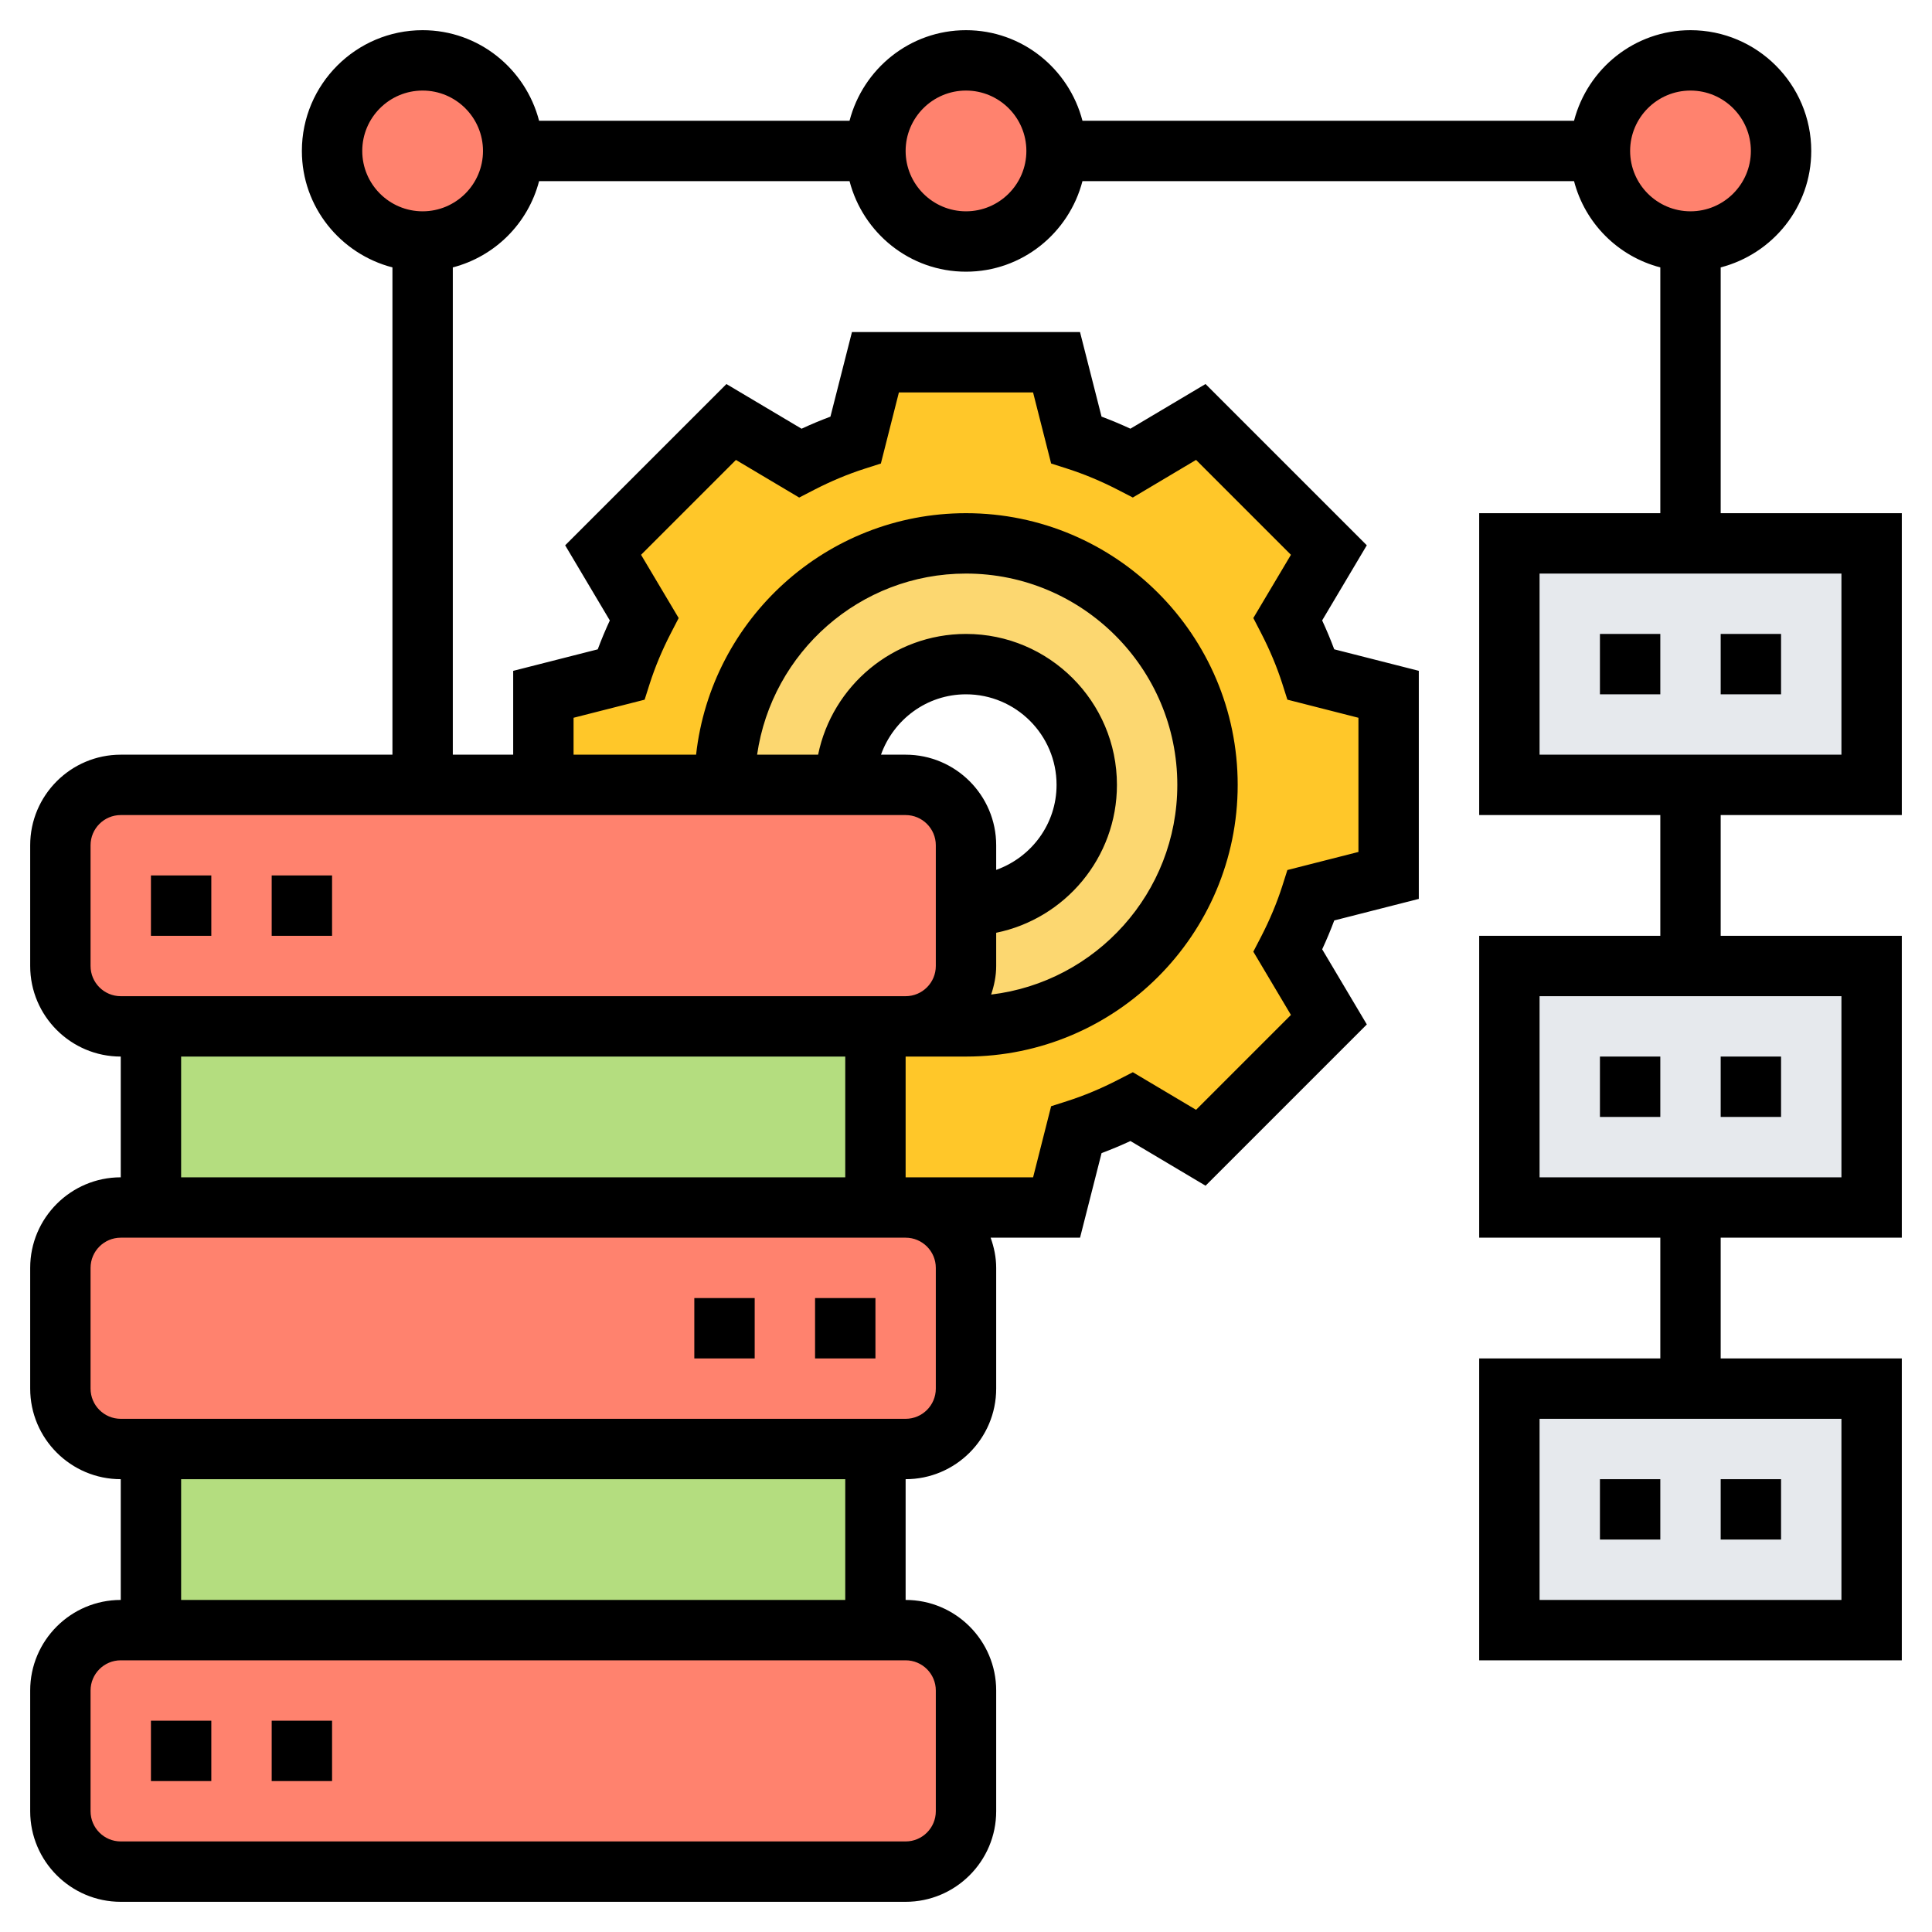 <svg id="Layer_5" enable-background="new 0 0 64 64" height="512" viewBox="0 0 64 64" width="512" xmlns="http://www.w3.org/2000/svg"><g><g><g><path d="m30 34h2c4.42 0 8-3.58 8-8s-3.58-8-8-8-8 3.58-8 8h-6v-3l2.57-.65c.2-.64.47-1.25.77-1.84l-1.36-2.29 4.24-4.24 2.29 1.36c.59-.3 1.2-.57 1.84-.77l.65-2.57h6l.65 2.57c.64.2 1.25.47 1.84.77l2.29-1.36 4.24 4.24-1.36 2.29c.3.59.57 1.2.77 1.84l2.57.65v6l-2.57.65c-.2.64-.47 1.25-.77 1.84l1.36 2.29-4.24 4.24-2.29-1.36c-.59.3-1.2.57-1.84.77l-.65 2.57h-5-1v-6z" fill="#ffc729"/></g><g><path d="m32 18c4.42 0 8 3.58 8 8s-3.58 8-8 8h-2c1.1 0 2-.9 2-2v-2c2.21 0 4-1.79 4-4s-1.79-4-4-4-4 1.79-4 4h-4c0-4.42 3.58-8 8-8z" fill="#fcd770"/></g><g><path d="m5 34h24v6h-24z" fill="#b4dd7f"/></g><g><path d="m5 48h24v6h-24z" fill="#b4dd7f"/></g><g><path d="m2 60v-4c0-1.1.9-2 2-2h1 24 1c1.1 0 2 .9 2 2v4c0 1.1-.9 2-2 2h-26c-1.1 0-2-.9-2-2z" fill="#ff826e"/></g><g><path d="m32 42v4c0 1.1-.9 2-2 2h-1-24-1c-1.1 0-2-.9-2-2v-4c0-1.1.9-2 2-2h1 24 1c1.1 0 2 .9 2 2z" fill="#ff826e"/></g><g><path d="m2 32v-4c0-1.1.9-2 2-2h10 4 6 4 2c1.1 0 2 .9 2 2v2 2c0 1.1-.9 2-2 2h-1-24-1c-1.1 0-2-.9-2-2z" fill="#ff826e"/></g><g><circle cx="56" cy="5" fill="#ff826e" r="3"/></g><g><circle cx="32" cy="5" fill="#ff826e" r="3"/></g><g><circle cx="14" cy="5" fill="#ff826e" r="3"/></g><g><path d="m62 18v8h-6-6v-8h6z" fill="#e6e9ed"/></g><g><path d="m62 32v8h-6-6v-8h6z" fill="#e6e9ed"/></g><g><path d="m62 46v8h-12v-8h6z" fill="#e6e9ed"/></g></g><g><path d="m9 57h2v2h-2z"/><path d="m5 57h2v2h-2z"/><path d="m27 43h2v2h-2z"/><path d="m23 43h2v2h-2z"/><path d="m5 29h2v2h-2z"/><path d="m9 29h2v2h-2z"/><path d="m63 27v-10h-6v-8.142c1.721-.447 3-2 3-3.858 0-2.206-1.794-4-4-4-1.859 0-3.411 1.28-3.858 3h-16.284c-.447-1.72-1.999-3-3.858-3s-3.411 1.28-3.858 3h-10.284c-.447-1.72-1.999-3-3.858-3-2.206 0-4 1.794-4 4 0 1.858 1.279 3.411 3 3.858v16.142h-9c-1.654 0-3 1.346-3 3v4c0 1.654 1.346 3 3 3v4c-1.654 0-3 1.346-3 3v4c0 1.654 1.346 3 3 3v4c-1.654 0-3 1.346-3 3v4c0 1.654 1.346 3 3 3h26c1.654 0 3-1.346 3-3v-4c0-1.654-1.346-3-3-3v-4c1.654 0 3-1.346 3-3v-4c0-.352-.072-.686-.184-1h2.962l.713-2.802c.318-.119.638-.252.956-.4l2.489 1.48 5.342-5.342-1.479-2.489c.147-.317.281-.637.4-.956l2.801-.714v-7.555l-2.802-.713c-.119-.319-.253-.639-.4-.957l1.479-2.489-5.342-5.342-2.489 1.48c-.317-.147-.638-.281-.956-.4l-.713-2.801h-7.555l-.713 2.802c-.318.119-.639.252-.956.4l-2.489-1.48-5.342 5.342 1.479 2.489c-.147.318-.281.637-.4.957l-2.801.713v2.777h-2v-16.142c1.399-.364 2.494-1.459 2.858-2.858h10.284c.447 1.72 1.999 3 3.858 3s3.411-1.28 3.858-3h16.284c.364 1.399 1.459 2.494 2.858 2.858v8.142h-6v10h6v4h-6v10h6v4h-6v10h14v-10h-6v-4h6v-10h-6v-4zm-60 5v-4c0-.551.448-1 1-1h26c.552 0 1 .449 1 1v4c0 .551-.448 1-1 1h-1-25c-.552 0-1-.449-1-1zm27-7h-.816c.414-1.161 1.514-2 2.816-2 1.654 0 3 1.346 3 3 0 1.302-.839 2.402-2 2.816v-.816c0-1.654-1.346-3-3-3zm3 7v-1.101c2.279-.465 4-2.484 4-4.899 0-2.757-2.243-5-5-5-2.414 0-4.434 1.721-4.899 4h-2.021c.488-3.387 3.401-6 6.92-6 3.859 0 7 3.14 7 7 0 3.578-2.7 6.532-6.167 6.946.1-.299.167-.614.167-.946zm-27 3h22v4h-22zm25 21v4c0 .551-.448 1-1 1h-26c-.552 0-1-.449-1-1v-4c0-.551.448-1 1-1h26c.552 0 1 .449 1 1zm-3-3h-22v-4h22zm3-11v4c0 .551-.448 1-1 1h-26c-.552 0-1-.449-1-1v-4c0-.551.448-1 1-1h25 1c.552 0 1 .449 1 1zm-12-18.223 2.354-.599.168-.528c.179-.558.416-1.125.705-1.683l.255-.493-1.246-2.095 3.143-3.143 2.095 1.246.492-.254c.56-.289 1.126-.525 1.686-.704l.528-.169.597-2.355h4.445l.598 2.354.528.169c.56.179 1.126.415 1.686.704l.492.254 2.095-1.246 3.143 3.143-1.246 2.095.255.493c.289.559.526 1.125.705 1.683l.168.528 2.354.6v4.445l-2.354.599-.168.528c-.179.559-.416 1.125-.704 1.683l-.256.493 1.246 2.096-3.143 3.143-2.094-1.245-.493.253c-.562.29-1.129.526-1.686.704l-.528.169-.597 2.355h-4.223v-4h2c4.963 0 9-4.038 9-9s-4.037-9-9-9c-4.625 0-8.442 3.507-8.941 8h-4.059zm-5-16.777c-1.103 0-2-.897-2-2s.897-2 2-2 2 .897 2 2-.897 2-2 2zm18 0c-1.103 0-2-.897-2-2s.897-2 2-2 2 .897 2 2-.897 2-2 2zm22-2c0-1.103.897-2 2-2s2 .897 2 2-.897 2-2 2-2-.897-2-2zm7 48h-10v-6h10zm0-14h-10v-6h10zm-10-20h10v6h-10z"/><path d="m53 21h2v2h-2z"/><path d="m57 21h2v2h-2z"/><path d="m57 35h2v2h-2z"/><path d="m53 35h2v2h-2z"/><path d="m57 49h2v2h-2z"/><path d="m53 49h2v2h-2z"/></g></g></svg>